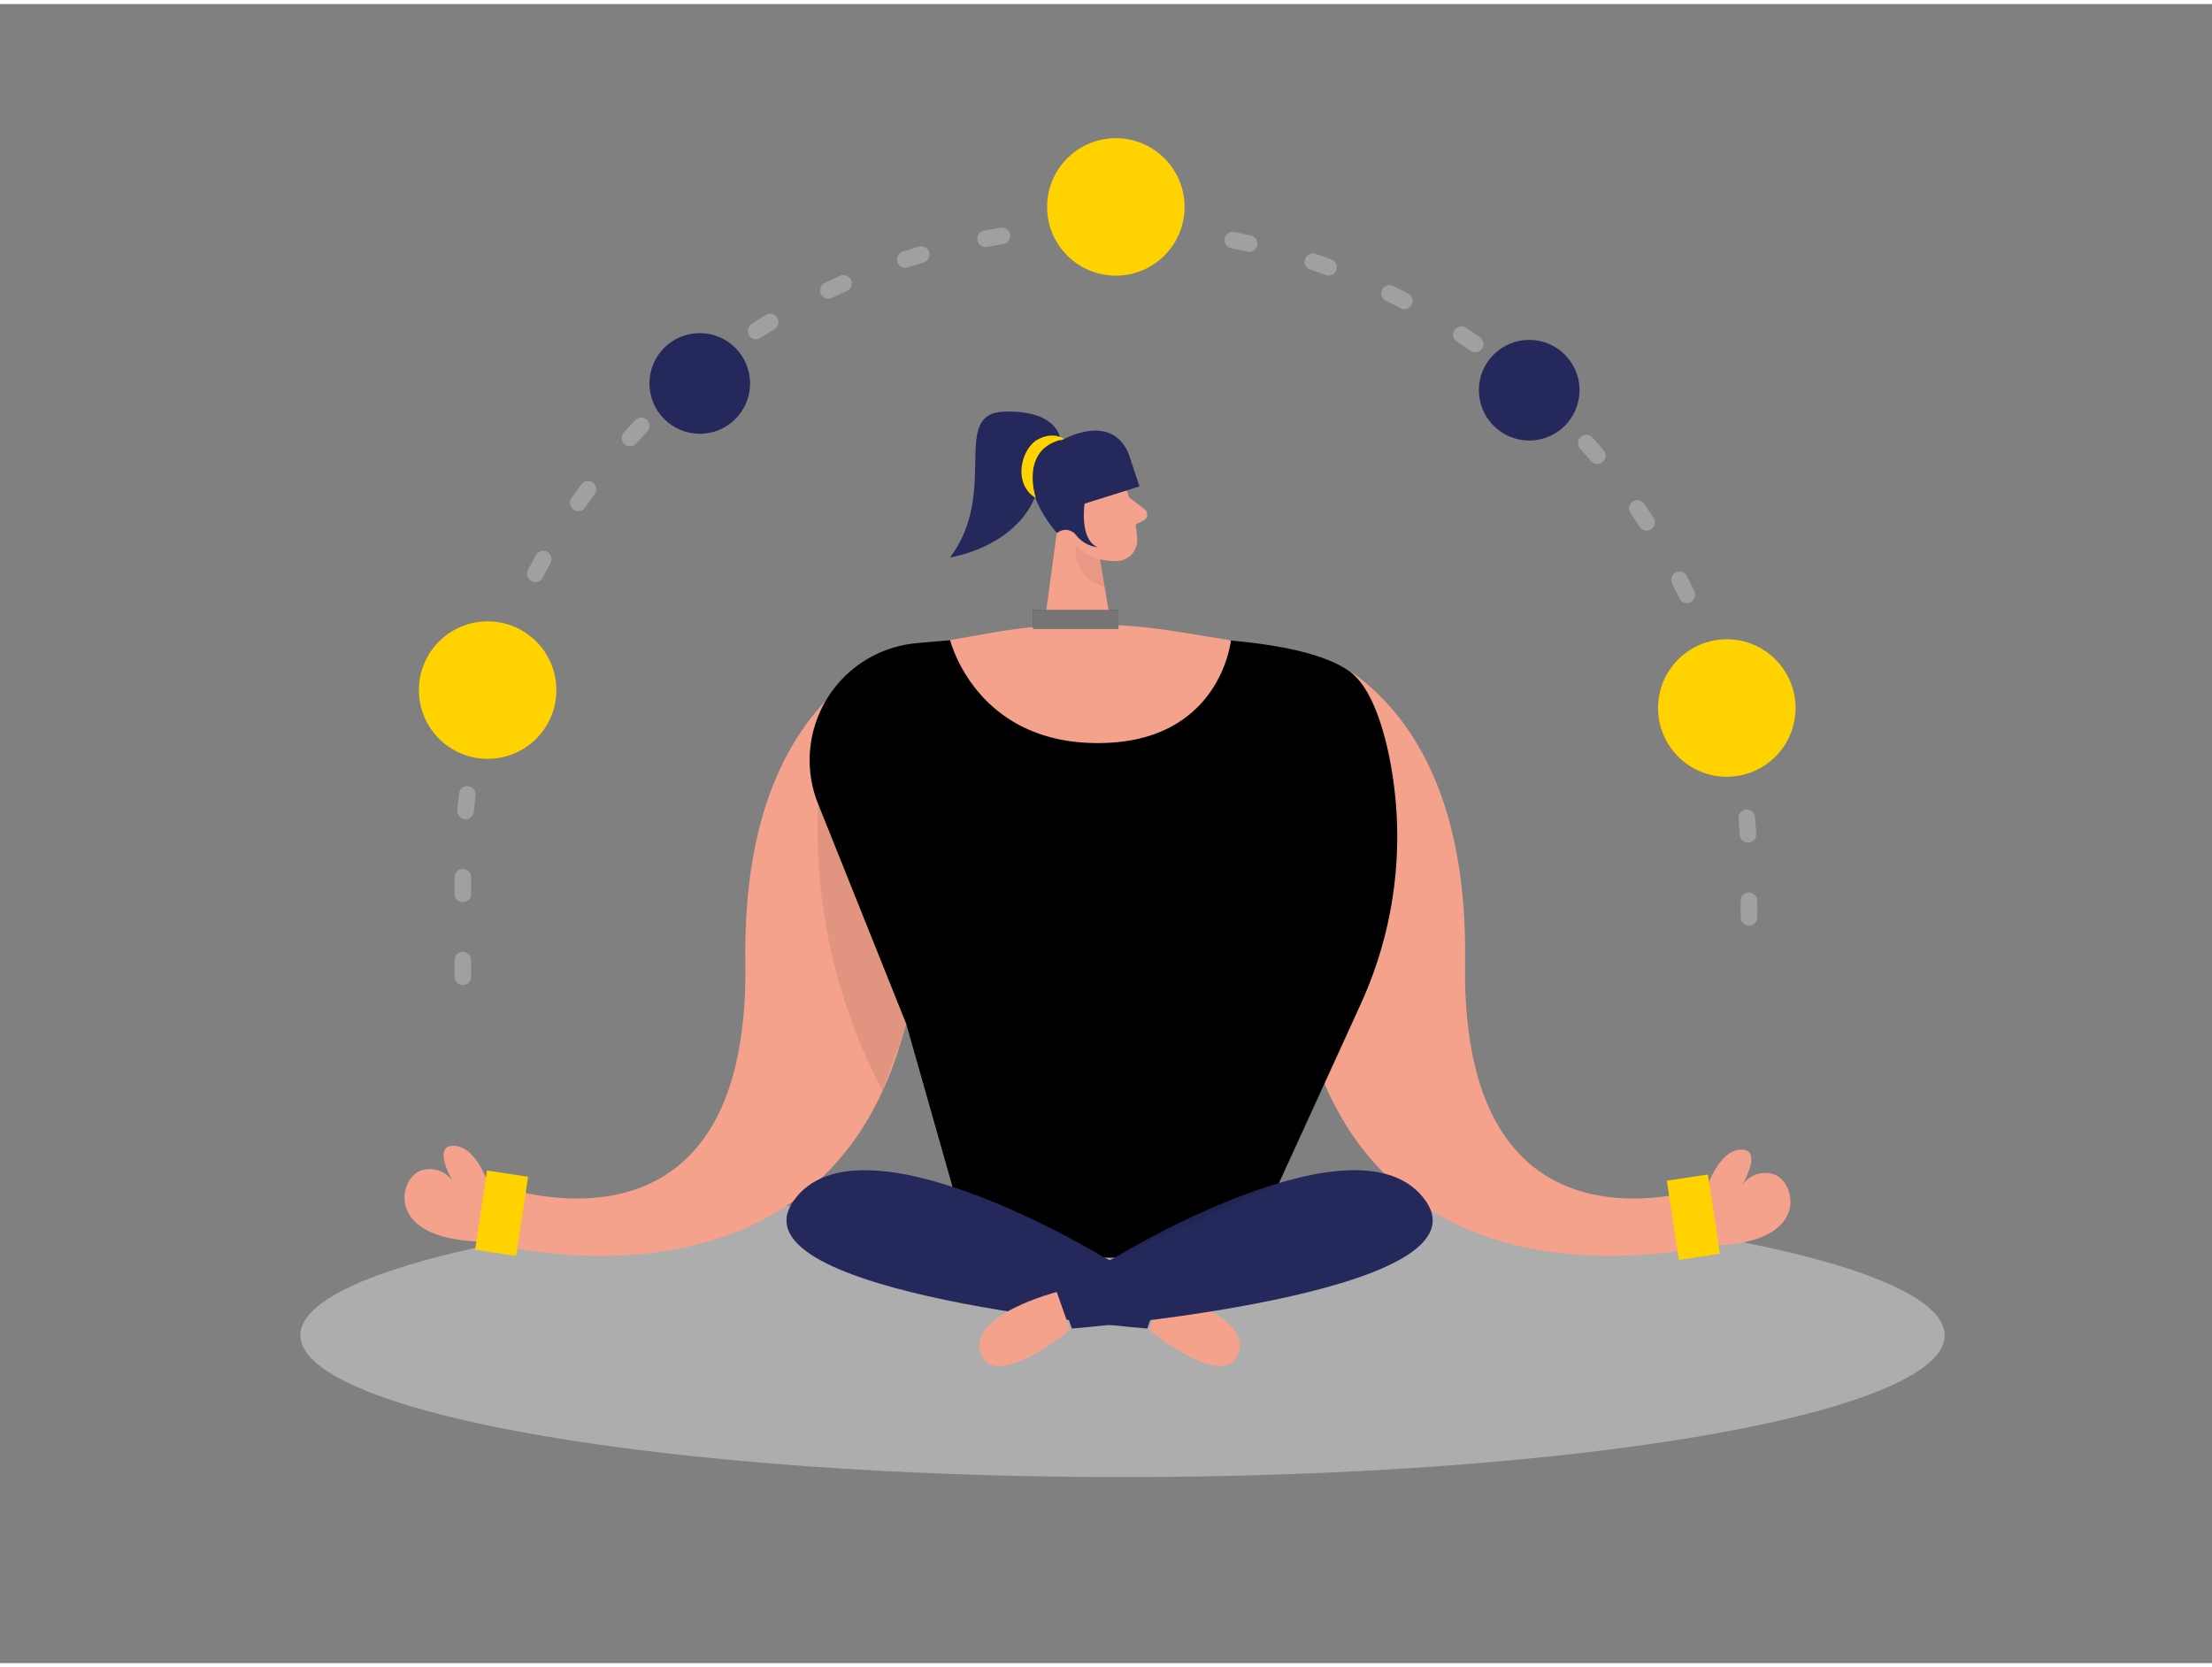 <svg id="Layer_1" data-name="Layer 1" xmlns="http://www.w3.org/2000/svg" viewBox="0 0 400 300" width="406" height="306" class="illustration styles_illustrationTablet__1DWOa"><rect x="0" y="0" width="400" height="300" fill="#808080" stroke="none"/><title>#73_meditation_twocolour</title><ellipse cx="202.99" cy="240.72" rx="148.67" ry="25.64" fill="#e6e6e6" opacity="0.45"></ellipse><path d="M222.61,133.62c-.52-12.16,13.59-19.31,23.19-11.82,9.93,7.75,19.56,22.69,19.13,51.47-.89,58.76,46.59,39.8,46.59,39.8l.74,10.72s-59.65,16.92-75.4-35.91c-1.73-5.83-3.79-11.56-6-17.25C227.53,161.79,223.21,147.9,222.61,133.62Z" fill="#f4a28c"></path><path d="M177.1,133.62c.52-12.16-13.59-19.31-23.19-11.82-9.94,7.75-19.56,22.69-19.13,51.47.89,58.76-46.6,39.8-46.6,39.8l-.74,10.72s59.65,16.92,75.4-35.91c1.74-5.83,3.8-11.56,6-17.25C172.17,161.79,176.49,147.9,177.1,133.62Z" fill="#f4a28c"></path><path d="M147.94,144.63a101.12,101.12,0,0,0,11.67,51.89l4.3-12.07Z" opacity="0.08"></path><path d="M202.64,84.73s2.77,7,3,12.06a3.76,3.76,0,0,1-3.61,3.92c-2.58.07-6.08-.57-8-4.12L190,91a6.7,6.7,0,0,1,.77-7.72C193.92,79.13,201.17,80.41,202.64,84.73Z" fill="#f4a28c"></path><polygon points="191.54 92.3 188.26 116.61 201.78 117.46 198.82 99.89 191.54 92.3" fill="#f4a28c"></polygon><path d="M204.16,89.2,207,91.36a1.21,1.21,0,0,1-.18,2l-2.59,1.34Z" fill="#f4a28c"></path><path d="M198.9,100.38A9.14,9.14,0,0,1,194.63,98s-1.21,5.23,5.12,7.42Z" fill="#ce8172" opacity="0.31"></path><path d="M196,92.28s-.89-2.75-2.9-1.91-.75,4.8,2.17,4.33Z" fill="#f4a28c"></path><path d="M204.06,81.22l2,6-9.93,3.12s-1,6.49,2.39,7.89a5.89,5.89,0,0,1-4-2.28,2.35,2.35,0,0,0-3.24-.4l-.13.1s-4.27-4.52-5-10.34S191.8,79,191.8,79,200.7,73.56,204.06,81.22Z" fill="#24285b"></path><path d="M147.94,144.63a21.24,21.24,0,0,1,17.74-29.06c8.2-.76,16.63-1.34,22.9-1.32,17.31.07,44.89-.69,55.22,6.24,3.44,2.31,5.69,7.92,7.16,14.39a72.76,72.76,0,0,1-5.05,46.27L225.1,226.7H175.89l-12-42.25Z" fill="#000000"></path><path d="M191.8,79s-.09-5.57-10.11-5.31-.9,14.35-9.88,26.37c0,0,15.26-2.24,16.55-15.72Z" fill="#24285b"></path><path d="M192.45,78.65s-1.91-1.5-4.84.11-4.59,8-.29,10.57C187.32,89.33,184.19,80.26,192.45,78.65Z" fill="#ffd200"></path><path d="M171.81,115s4.41,18,25.56,18.61c23.3.68,25.22-18.56,25.22-18.56l-10.14-1.63a99.6,99.6,0,0,0-32.91.23Z" fill="#f4a28c"></path><path d="M199.75,226.7s-44.49-27.25-56.28-10.25,64,23.05,64,23.05l2.73-7.84Z" fill="#24285b"></path><path d="M210.21,232.89S226.4,237,223.94,244s-16.13-4.25-16.13-4.25Z" fill="#f4a28c"></path><path d="M201.55,226.7s44.5-27.25,56.28-10.25-64,23.05-64,23.05l-2.74-7.84Z" fill="#24285b"></path><path d="M191.1,232.89S174.91,237,177.37,244s16.13-4.25,16.13-4.25Z" fill="#f4a28c"></path><path d="M88.18,213.07S86,206.45,82,206.45s0,6.62,0,6.62a5,5,0,0,0-5.67-2.2c-4,.92-7.5,12.58,11.08,12.92Z" fill="#f4a28c"></path><rect x="86.96" y="211.4" width="7.51" height="14.49" transform="translate(33.66 -11.09) rotate(8.59)" fill="#ffd200"></rect><path d="M308.76,213.77s2.16-6.62,6.16-6.62,0,6.62,0,6.62a5,5,0,0,1,5.67-2.2c4,.91,7.5,12.58-11.08,12.91Z" fill="#f4a28c"></path><rect x="302.48" y="212.1" width="7.51" height="14.49" transform="translate(641.78 390.51) rotate(171.41)" fill="#ffd200"></rect><path d="M248.34,175.17a76.63,76.63,0,0,1-48.8,9.16s5.36,3.38,11.67,6.88A11.39,11.39,0,0,1,215,207.73l-13.42,19,29.71-13.5S246.61,180.66,248.34,175.17Z" opacity="0.08"></path><rect x="186.82" y="109.58" width="15.43" height="3.38" fill="#000000"></rect><rect x="186.82" y="109.58" width="15.43" height="3.38" fill="#fff" opacity="0.46"></rect><path d="M83.69,175.89V156.67A116.29,116.29,0,0,1,200,40.39h0A116.29,116.29,0,0,1,316.27,156.67v19.22" fill="none" stroke="#c9c9c9" stroke-linecap="round" stroke-linejoin="round" stroke-width="3" stroke-dasharray="3 12" opacity="0.45"></path><circle cx="88.18" cy="124.05" r="12.43" fill="#ffd200"></circle><circle cx="201.78" cy="36.68" r="12.43" fill="#ffd200"></circle><circle cx="312.26" cy="127.29" r="12.43" fill="#ffd200"></circle><circle cx="126.54" cy="68.6" r="9.1" fill="#24285b"></circle><circle cx="276.53" cy="69.82" r="9.1" fill="#24285b"></circle></svg>